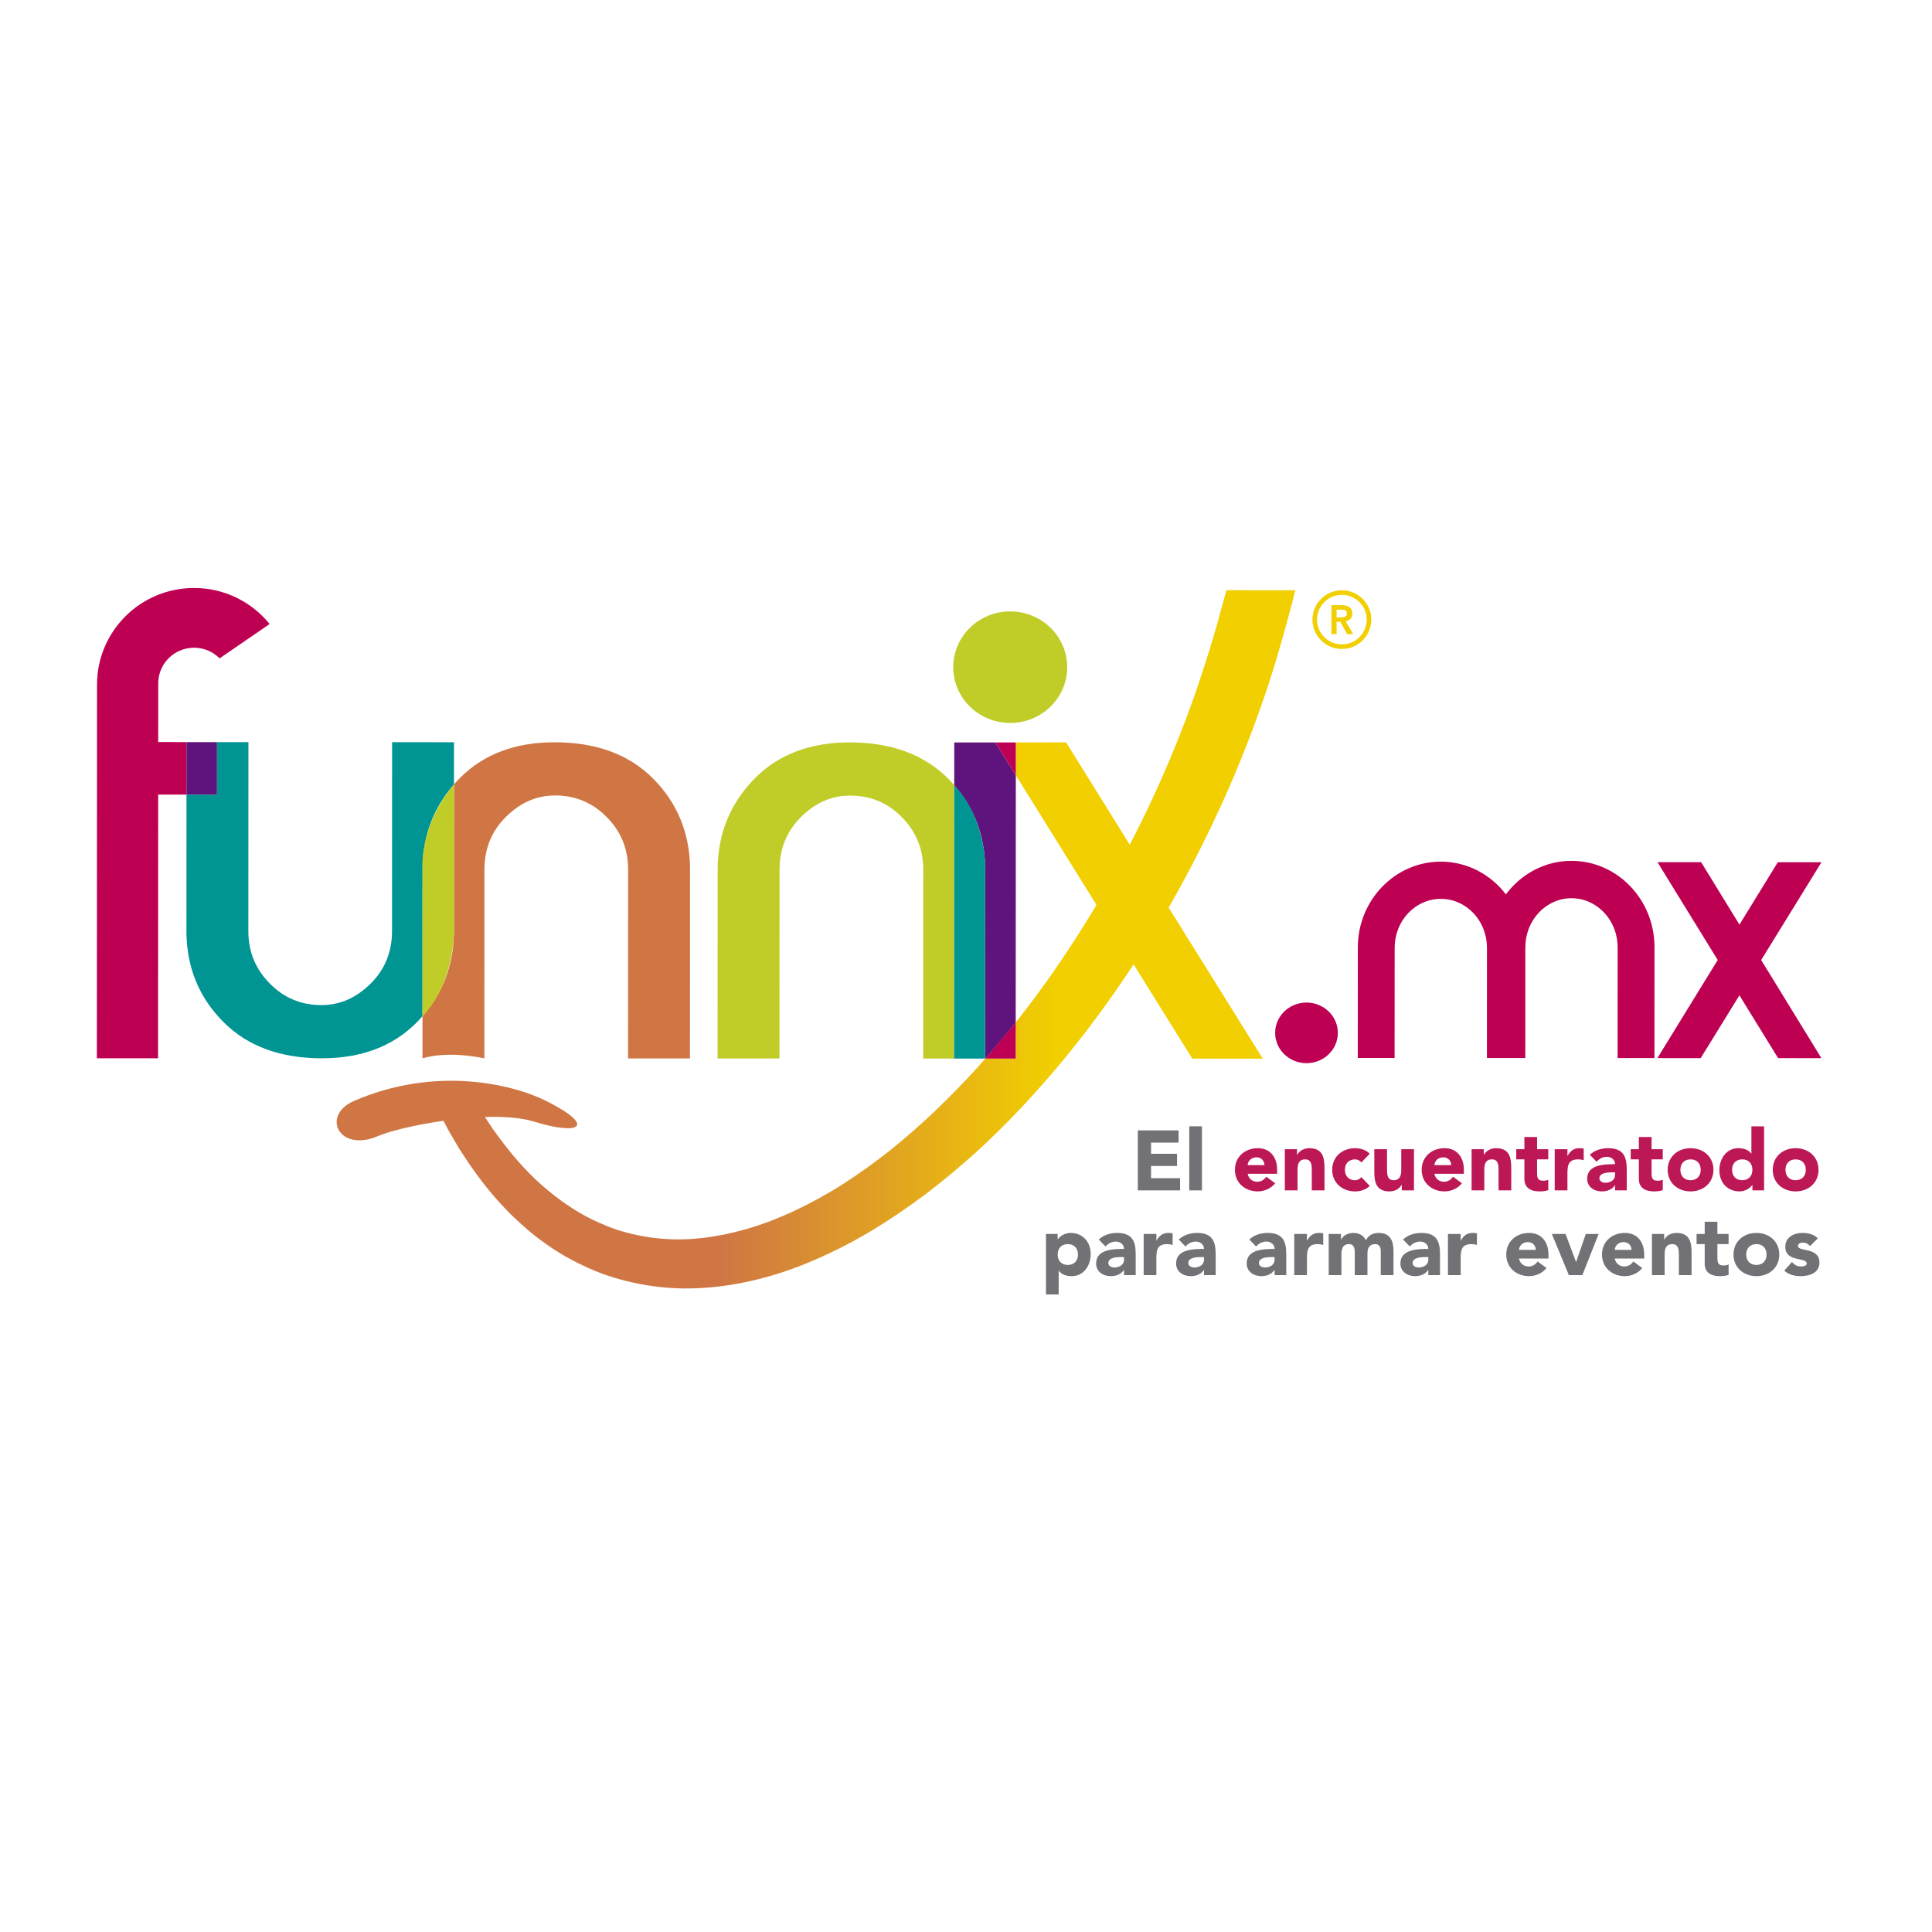 <?xml version="1.0" encoding="utf-8"?>
<!-- Generator: Adobe Illustrator 16.0.0, SVG Export Plug-In . SVG Version: 6.00 Build 0)  -->
<!DOCTYPE svg PUBLIC "-//W3C//DTD SVG 1.1//EN" "http://www.w3.org/Graphics/SVG/1.1/DTD/svg11.dtd">
<svg version="1.1" id="Capa_1" xmlns="http://www.w3.org/2000/svg" xmlns:xlink="http://www.w3.org/1999/xlink" x="0px" y="0px"
	 width="350px" height="350px" viewBox="0 0 350 350" enable-background="new 0 0 350 350" xml:space="preserve">
<g>
	<defs>
		<rect id="SVGID_1_" x="-8.041" y="66.096" width="365.041" height="282.076"/>
	</defs>
	<clipPath id="SVGID_2_">
		<use xlink:href="#SVGID_1_"  overflow="visible"/>
	</clipPath>
	<path clip-path="url(#SVGID_2_)" fill="#F1CF00" d="M243.098,106.936c-2.938-0.002-5.332,2.384-5.334,5.313
		c-0.001,2.928,2.391,5.314,5.329,5.315c2.937,0.001,5.33-2.383,5.332-5.311C248.425,109.323,246.034,106.937,243.098,106.936
		 M243.093,116.739c-2.482-0.001-4.505-2.017-4.504-4.49c0.001-2.475,2.024-4.491,4.508-4.49c2.48,0.001,4.503,2.018,4.502,4.494
		C247.598,114.726,245.575,116.741,243.093,116.739 M241.2,109.63h1.827c1.009,0.001,1.958,0.328,1.957,1.502
		c0,0.755-0.438,1.31-1.216,1.42l1.393,2.317l-1.126-0.001l-1.217-2.22h-0.683l-0.002,2.22l-0.934-0.001V109.63z M242.862,111.849
		c0.527,0,1.144-0.044,1.146-0.723c0-0.621-0.58-0.696-1.062-0.696l-0.81-0.001v1.42H242.862z"/>
	<path clip-path="url(#SVGID_2_)" fill="#BD0052" d="M28.661,134.423l0.004-10.619c0.001-3.187,2.316-5.833,5.359-6.364l0.001,0.002
		c0.369-0.064,0.748-0.1,1.136-0.1c0.386,0.001,0.764,0.037,1.133,0.102v-0.003c1.354,0.238,2.562,0.893,3.487,1.827l9.066-6.223
		c-3.22-3.979-8.149-6.524-13.675-6.527c0,0-0.006,0.001-0.009,0.001c0,0-0.004-0.001-0.007-0.001
		c-9.707-0.004-17.576,7.836-17.581,17.512l-0.028,67.631c0,0.018,0.001,0.034,0.001,0.052l11.087,0.004l0.02-47.767l5.128,0.002
		l0.004-9.512L28.661,134.423z"/>
	<path clip-path="url(#SVGID_2_)" fill="#009493" d="M82.245,142.102l0.003-7.64l-11.215-0.005l-0.014,34.226
		c-0.001,3.79-1.304,6.969-3.91,9.542c-2.604,2.574-5.557,3.859-8.863,3.857c-3.634-0.001-6.711-1.258-9.23-3.771
		c-2.684-2.637-4.027-5.85-4.025-9.639l0.014-34.225l-5.692-0.002l-0.004,9.51l-5.523-0.002l-0.011,25.146
		c0.12,6.346,2.359,11.697,6.718,16.066c4.355,4.367,10.293,6.552,17.814,6.555c7.105,0.003,12.806-2.136,17.105-6.418
		c0.394-0.396,0.766-0.804,1.127-1.215c0.004-10.298,0.011-27.016,0.011-27.016C76.662,151.292,78.566,146.307,82.245,142.102"/>
	<path clip-path="url(#SVGID_2_)" fill="#D07644" d="M118.29,141.025c-4.354-4.369-10.292-6.553-17.812-6.556
		c-7.106-0.003-12.806,2.136-17.106,6.417c-0.396,0.396-0.766,0.803-1.127,1.216l-0.012,27.016
		c-0.113,5.778-2.017,10.764-5.695,14.968c-0.002,3.838-0.003,6.785-0.004,7.641c4.908-1.462,11.218,0.005,11.218,0.005
		l0.013-34.227c0.001-3.788,1.303-6.969,3.909-9.542c2.604-2.572,5.556-3.859,8.862-3.859c3.635,0.002,6.714,1.26,9.231,3.773
		c2.686,2.637,4.028,5.85,4.026,9.638l-0.014,34.226l11.216,0.005l0.014-34.657C124.888,150.747,122.65,145.393,118.29,141.025"/>
	<path clip-path="url(#SVGID_2_)" fill="#C0CD29" d="M183.006,130.968c5.702,0.003,10.326-4.519,10.327-10.099
		c0.003-5.581-4.617-10.105-10.319-10.107c-5.702-0.003-10.325,4.519-10.327,10.099
		C172.684,126.442,177.305,130.966,183.006,130.968"/>
	<path clip-path="url(#SVGID_2_)" fill="#C0CD29" d="M153.939,134.491c-7.105-0.003-12.805,2.136-17.106,6.418
		c-4.42,4.446-6.697,9.838-6.823,16.183l-0.013,34.657l11.215,0.005l0.014-34.227c0.002-3.788,1.304-6.97,3.909-9.542
		c2.606-2.572,5.557-3.859,8.864-3.856c3.635,0,6.712,1.257,9.231,3.772c2.685,2.637,4.027,5.849,4.025,9.637l-0.013,34.228
		l5.606,0.002l0.021-49.518c-0.358-0.408-0.725-0.811-1.115-1.203C167.399,136.678,161.46,134.495,153.939,134.491"/>
</g>
<g>
	<defs>
		<path id="SVGID_3_" d="M221.465,109.52c-1.127,4.322-2.558,9.05-4.31,14.273c-1.76,5.219-3.887,10.751-6.42,16.544
			c-2.528,5.795-5.478,11.756-8.802,17.801c-3.309,6.056-7.064,12.111-11.2,18.049l-0.771,1.109l-0.8,1.098
			c-0.533,0.733-1.067,1.469-1.601,2.206c-0.55,0.723-1.103,1.447-1.653,2.174l-0.828,1.089l-0.854,1.071
			c-0.071,0.092-0.146,0.182-0.219,0.273l-0.002,6.565l-5.494-0.003c-0.454,0.517-0.911,1.032-1.367,1.545
			c-2.456,2.713-5.022,5.31-7.626,7.838c-2.633,2.494-5.338,4.882-8.112,7.121c-2.791,2.211-5.649,4.274-8.56,6.148
			c-2.914,1.871-5.899,3.504-8.899,4.917c-1.499,0.722-3.017,1.324-4.522,1.926c-0.759,0.268-1.517,0.533-2.27,0.797
			c-0.754,0.257-1.516,0.454-2.267,0.686c-3.021,0.838-6.016,1.411-8.938,1.651c-2.926,0.264-5.766,0.122-8.46-0.276
			c-2.69-0.42-5.261-1.066-7.605-2.043c-2.351-0.956-4.544-2.067-6.494-3.385c-1.989-1.251-3.735-2.688-5.343-4.085
			c-3.186-2.845-5.596-5.804-7.473-8.312c-0.464-0.637-0.903-1.238-1.315-1.805c-0.381-0.575-0.737-1.114-1.069-1.616
			c-0.12-0.181-0.231-0.349-0.343-0.519c3.364-0.109,6.533,0.101,8.924,0.841c8.23,2.542,11.387,0.902,2.256-3.708
			c-6.286-3.176-20.29-6.415-34.951-0.015c-5.935,2.592-2.699,9.439,4.508,6.295c1.876-0.817,6.532-1.985,11.751-2.728
			c0.077,0.146,0.154,0.294,0.239,0.457c0.209,0.395,0.423,0.827,0.696,1.319c0.292,0.5,0.611,1.047,0.957,1.638
			c0.346,0.588,0.713,1.231,1.122,1.896c0.426,0.647,0.88,1.334,1.359,2.059c1.954,2.872,4.494,6.312,8.043,9.791
			c1.798,1.712,3.774,3.505,6.107,5.111c2.287,1.664,4.918,3.14,7.788,4.425c2.864,1.309,6.044,2.254,9.383,2.895
			c3.342,0.625,6.875,0.914,10.454,0.732c7.169-0.319,14.511-2.204,21.427-5.264c3.468-1.519,6.88-3.271,10.175-5.261
			c3.293-1.994,6.498-4.181,9.616-6.516c3.095-2.358,6.097-4.866,9.013-7.48c2.891-2.639,5.677-5.4,8.365-8.244
			c2.658-2.867,5.271-5.775,7.718-8.792l0.929-1.122l0.901-1.141c0.6-0.759,1.2-1.519,1.8-2.275c0.582-0.771,1.161-1.54,1.74-2.308
			l0.869-1.152l0.841-1.166c4.498-6.204,8.586-12.542,12.198-18.868c3.619-6.323,6.774-12.625,9.519-18.711
			c2.743-6.089,5.056-11.973,6.98-17.479c1.935-5.505,3.433-10.648,4.656-15.234c0.294-1.15,0.578-2.039,0.852-3.113
			c0.221-0.869,0.407-1.858,0.595-2.307l-12.502-0.006C221.945,107.826,221.709,108.551,221.465,109.52"/>
	</defs>
	<clipPath id="SVGID_4_">
		<use xlink:href="#SVGID_3_"  overflow="visible"/>
	</clipPath>
	
		<linearGradient id="SVGID_5_" gradientUnits="userSpaceOnUse" x1="-219.649" y1="481.802" x2="-219.189" y2="481.802" gradientTransform="matrix(376.75 0.155 0.155 -376.75 82739.5 181723.5)">
		<stop  offset="0" style="stop-color:#D07644"/>
		<stop  offset="0.398" style="stop-color:#D07644"/>
		<stop  offset="0.742" style="stop-color:#F1CF00"/>
		<stop  offset="1" style="stop-color:#F1CF00"/>
	</linearGradient>
	<polygon clip-path="url(#SVGID_4_)" fill="url(#SVGID_5_)" points="58.141,106.854 234.729,106.926 234.676,233.62 58.088,233.547 
			"/>
</g>
<g>
	<defs>
		<rect id="SVGID_6_" x="-8.041" y="66.096" width="365.041" height="282.076"/>
	</defs>
	<clipPath id="SVGID_7_">
		<use xlink:href="#SVGID_6_"  overflow="visible"/>
	</clipPath>
	<path clip-path="url(#SVGID_7_)" fill="#5F147D" d="M184.025,140.454l-3.706-5.952l-7.447-0.003l-0.003,7.751
		c3.621,4.135,5.492,9.087,5.602,14.862l-0.014,34.657h0.053c1.886-2.143,3.735-4.318,5.496-6.562L184.025,140.454z"/>
	<polygon clip-path="url(#SVGID_7_)" fill="#F1CF00" points="209.972,161.631 203.626,151.348 193.132,134.481 184.027,134.503 
		184.025,140.454 197.208,161.627 203.618,171.909 215.995,191.784 228.762,191.791 	"/>
	<rect x="33.785" y="134.443" clip-path="url(#SVGID_7_)" fill="#5F147D" width="5.523" height="9.511"/>
	<path clip-path="url(#SVGID_7_)" fill="#C0CD29" d="M82.245,142.102l-0.011,26.562c0,0,0.175,9.27-5.696,15.423
		c-0.023-23.621,0.011-26.451,0.011-26.451S75.758,149.796,82.245,142.102"/>
	<polygon clip-path="url(#SVGID_7_)" fill="#BD0053" points="180.319,134.502 184.027,134.503 184.025,140.454 	"/>
	<path clip-path="url(#SVGID_7_)" fill="#BD0053" d="M184.007,185.207c0,0-3.521,4.293-5.496,6.563c3.691,0,5.493,0.001,5.493,0.001
		L184.007,185.207z"/>
	<path clip-path="url(#SVGID_7_)" fill="#009493" d="M172.87,142.25l-0.021,49.518l5.609,0.001l0.014-35.073
		C178.472,156.695,178.494,148.179,172.87,142.25"/>
	<path clip-path="url(#SVGID_7_)" fill="#BD0052" d="M242.362,187.117c-0.002,3.033-2.545,5.49-5.68,5.487
		c-3.137,0-5.677-2.46-5.676-5.492c0.001-3.034,2.543-5.491,5.68-5.489C239.822,181.624,242.362,184.084,242.362,187.117"/>
	<polygon clip-path="url(#SVGID_7_)" fill="#BD0052" points="329.977,156.204 322.067,156.201 315.118,167.505 308.178,156.195 
		300.27,156.192 311.178,173.915 303.929,185.704 300.27,191.658 300.255,191.683 308.097,191.686 315.113,180.31 322.118,191.691 
		329.962,191.695 319.053,173.918 	"/>
	<path clip-path="url(#SVGID_7_)" fill="#BD0052" d="M299.725,171.568c0.002-8.609-6.739-15.615-15.029-15.619
		c-4.832-0.002-9.134,2.383-11.887,6.073c-2.755-3.604-7.01-5.927-11.785-5.928c-8.288-0.004-15.037,6.967-15.042,15.54
		l-0.008,20.026l6.671,0.002l0.01-20.022h0.01c0.001-4.857,3.75-8.807,8.356-8.804c4.605,0.001,8.351,3.954,8.349,8.811h0.009
		l-0.007,20.022l3.015,0.002h0.918l2.739,0.001h0.276l0.008-20.11h0.011c0.001-4.878,3.748-8.844,8.355-8.842
		c4.605,0.002,8.351,3.971,8.349,8.849h0.01l-0.008,20.111h3.015l3.657,0.002l0.003-5.955L299.725,171.568z"/>
	<polygon clip-path="url(#SVGID_7_)" fill="#727176" points="206.126,204.78 213.511,204.78 213.511,206.991 208.521,206.991 
		208.521,209.018 213.234,209.018 213.234,211.229 208.521,211.229 208.521,213.44 213.787,213.44 213.787,215.648 206.126,215.648 
			"/>
	<rect x="215.443" y="204.043" clip-path="url(#SVGID_7_)" fill="#727176" width="2.302" height="11.605"/>
	<path clip-path="url(#SVGID_7_)" fill="#BD1856" d="M231.01,214.36c-0.735,0.937-1.949,1.473-3.146,1.473
		c-2.304,0-4.146-1.534-4.146-3.914s1.842-3.914,4.146-3.914c2.149,0,3.5,1.534,3.5,3.914v0.722h-5.344
		c0.186,0.877,0.846,1.444,1.736,1.444c0.751,0,1.259-0.385,1.645-0.906L231.01,214.36z M229.061,211.075
		c0.015-0.768-0.584-1.412-1.413-1.412c-1.013,0-1.565,0.691-1.628,1.412H229.061z"/>
	<path clip-path="url(#SVGID_7_)" fill="#BD1856" d="M232.759,208.188h2.21v1.014h0.032c0.307-0.584,1.059-1.197,2.18-1.197
		c2.334,0,2.765,1.534,2.765,3.531v4.112h-2.303v-3.652c0-0.858-0.018-1.965-1.199-1.965c-1.196,0-1.381,0.936-1.381,1.903v3.714
		h-2.304V208.188z"/>
	<path clip-path="url(#SVGID_7_)" fill="#BD1856" d="M246.622,210.6c-0.23-0.323-0.661-0.568-1.137-0.568
		c-1.151,0-1.842,0.768-1.842,1.889s0.69,1.889,1.842,1.889c0.507,0,0.875-0.262,1.137-0.568l1.52,1.597
		c-0.722,0.736-1.781,0.998-2.656,0.998c-2.303,0-4.146-1.536-4.146-3.915c0-2.381,1.843-3.915,4.146-3.915
		c0.875,0,1.935,0.261,2.656,0.998L246.622,210.6z"/>
	<path clip-path="url(#SVGID_7_)" fill="#BD1856" d="M256.154,215.648h-2.211v-1.011h-0.03c-0.307,0.582-1.06,1.197-2.18,1.197
		c-2.334,0-2.763-1.536-2.763-3.531v-4.115h2.303v3.654c0,0.859,0.015,1.966,1.197,1.966c1.197,0,1.381-0.938,1.381-1.904v-3.716
		h2.303V215.648z"/>
	<path clip-path="url(#SVGID_7_)" fill="#BD1856" d="M264.844,214.36c-0.737,0.937-1.95,1.473-3.147,1.473
		c-2.303,0-4.146-1.534-4.146-3.914s1.843-3.914,4.146-3.914c2.148,0,3.501,1.534,3.501,3.914v0.722h-5.344
		c0.185,0.877,0.845,1.444,1.735,1.444c0.752,0,1.259-0.385,1.643-0.906L264.844,214.36z M262.894,211.075
		c0.015-0.768-0.583-1.412-1.413-1.412c-1.013,0-1.565,0.691-1.627,1.412H262.894z"/>
	<path clip-path="url(#SVGID_7_)" fill="#BD1856" d="M266.594,208.188h2.211v1.014h0.029c0.308-0.584,1.06-1.197,2.18-1.197
		c2.334,0,2.764,1.534,2.764,3.531v4.112h-2.303v-3.652c0-0.858-0.016-1.965-1.196-1.965c-1.198,0-1.382,0.936-1.382,1.903v3.714
		h-2.303V208.188z"/>
	<path clip-path="url(#SVGID_7_)" fill="#BD1856" d="M280.485,210.031h-2.027v2.486c0,0.799,0.094,1.382,1.091,1.382
		c0.245,0,0.736-0.03,0.937-0.214v1.918c-0.506,0.185-1.074,0.229-1.611,0.229c-1.535,0-2.718-0.628-2.718-2.255v-3.547h-1.475
		v-1.843h1.475v-2.21h2.302v2.21h2.027V210.031z"/>
	<path clip-path="url(#SVGID_7_)" fill="#BD1856" d="M281.652,208.188h2.303v1.196h0.03c0.491-0.903,1.137-1.38,2.149-1.38
		c0.261,0,0.553,0.015,0.769,0.076v2.104c-0.322-0.093-0.645-0.154-0.983-0.154c-1.75,0-1.965,1.013-1.965,2.502v3.115h-2.303
		V208.188z"/>
	<path clip-path="url(#SVGID_7_)" fill="#BD1856" d="M292.58,214.714h-0.028c-0.507,0.798-1.429,1.119-2.364,1.119
		c-1.397,0-2.657-0.797-2.657-2.301c0-2.58,3.133-2.626,5.05-2.626c0-0.813-0.673-1.336-1.471-1.336
		c-0.755,0-1.383,0.338-1.874,0.892l-1.229-1.26c0.845-0.798,2.073-1.197,3.286-1.197c2.687,0,3.408,1.366,3.408,3.854v3.79h-2.121
		V214.714z M292.014,212.38c-0.707,0-2.271,0.061-2.271,1.075c0,0.552,0.583,0.812,1.091,0.812c0.904,0,1.747-0.474,1.747-1.396
		v-0.491H292.014z"/>
	<path clip-path="url(#SVGID_7_)" fill="#BD1856" d="M301.226,210.031h-2.027v2.486c0,0.799,0.092,1.382,1.089,1.382
		c0.246,0,0.738-0.03,0.938-0.214v1.918c-0.508,0.185-1.076,0.229-1.613,0.229c-1.534,0-2.717-0.628-2.717-2.255v-3.547h-1.474
		v-1.843h1.474v-2.21h2.303v2.21h2.027V210.031z"/>
	<path clip-path="url(#SVGID_7_)" fill="#BD1856" d="M306.261,208.005c2.302,0,4.145,1.534,4.145,3.915
		c0,2.379-1.843,3.913-4.145,3.913c-2.304,0-4.146-1.534-4.146-3.913C302.114,209.539,303.957,208.005,306.261,208.005
		 M306.261,213.809c1.151,0,1.84-0.768,1.84-1.889s-0.688-1.889-1.84-1.889s-1.844,0.768-1.844,1.889
		S305.109,213.809,306.261,213.809"/>
	<path clip-path="url(#SVGID_7_)" fill="#BD1856" d="M319.585,215.648h-2.12v-0.981h-0.029c-0.353,0.538-1.244,1.166-2.288,1.166
		c-2.212,0-3.669-1.596-3.669-3.852c0-2.073,1.289-3.977,3.407-3.977c0.954,0,1.844,0.261,2.366,0.983h0.03v-4.945h2.303V215.648z
		 M315.624,210.031c-1.151,0-1.842,0.768-1.842,1.888c0,1.122,0.69,1.89,1.842,1.89s1.841-0.768,1.841-1.89
		C317.465,210.799,316.775,210.031,315.624,210.031"/>
	<path clip-path="url(#SVGID_7_)" fill="#BD1856" d="M325.295,208.005c2.302,0,4.146,1.534,4.146,3.915
		c0,2.379-1.844,3.913-4.146,3.913c-2.303,0-4.146-1.534-4.146-3.913C321.149,209.539,322.992,208.005,325.295,208.005
		 M325.295,213.809c1.15,0,1.842-0.768,1.842-1.889s-0.691-1.889-1.842-1.889c-1.151,0-1.843,0.768-1.843,1.889
		S324.144,213.809,325.295,213.809"/>
	<path clip-path="url(#SVGID_7_)" fill="#727176" d="M189.485,223.54h2.119v0.982h0.03c0.352-0.537,1.243-1.167,2.287-1.167
		c2.211,0,3.67,1.596,3.67,3.854c0,2.073-1.289,3.978-3.408,3.978c-0.951,0-1.842-0.262-2.364-0.983h-0.03v4.299h-2.304V223.54z
		 M193.446,229.158c1.151,0,1.842-0.767,1.842-1.89c0-1.118-0.69-1.887-1.842-1.887c-1.152,0-1.842,0.769-1.842,1.887
		C191.604,228.392,192.294,229.158,193.446,229.158"/>
	<path clip-path="url(#SVGID_7_)" fill="#727176" d="M203.624,230.064h-0.032c-0.506,0.799-1.428,1.122-2.363,1.122
		c-1.396,0-2.656-0.801-2.656-2.305c0-2.579,3.132-2.624,5.052-2.624c0-0.814-0.677-1.337-1.474-1.337
		c-0.753,0-1.384,0.339-1.874,0.892l-1.228-1.26c0.844-0.799,2.072-1.197,3.286-1.197c2.686,0,3.408,1.366,3.408,3.854V231h-2.119
		V230.064z M203.057,227.731c-0.707,0-2.273,0.06-2.273,1.073c0,0.553,0.583,0.813,1.09,0.813c0.906,0,1.751-0.476,1.751-1.396
		v-0.49H203.057z"/>
	<path clip-path="url(#SVGID_7_)" fill="#727176" d="M207.186,223.54h2.303v1.197h0.029c0.492-0.906,1.137-1.382,2.15-1.382
		c0.261,0,0.552,0.015,0.767,0.077v2.102c-0.322-0.091-0.644-0.152-0.981-0.152c-1.75,0-1.965,1.013-1.965,2.504V231h-2.303V223.54z
		"/>
	<path clip-path="url(#SVGID_7_)" fill="#727176" d="M218.115,230.064h-0.03c-0.507,0.799-1.428,1.122-2.365,1.122
		c-1.397,0-2.655-0.801-2.655-2.305c0-2.579,3.131-2.624,5.051-2.624c0-0.814-0.676-1.337-1.474-1.337
		c-0.753,0-1.382,0.339-1.874,0.892l-1.227-1.26c0.844-0.799,2.072-1.197,3.284-1.197c2.688,0,3.407,1.366,3.407,3.854V231h-2.117
		V230.064z M217.547,227.731c-0.706,0-2.271,0.06-2.271,1.073c0,0.553,0.583,0.813,1.091,0.813c0.904,0,1.749-0.476,1.749-1.396
		v-0.49H217.547z"/>
	<path clip-path="url(#SVGID_7_)" fill="#727176" d="M230.901,230.064h-0.031c-0.505,0.799-1.427,1.122-2.363,1.122
		c-1.396,0-2.655-0.801-2.655-2.305c0-2.579,3.131-2.624,5.05-2.624c0-0.814-0.675-1.337-1.473-1.337
		c-0.754,0-1.382,0.339-1.874,0.892l-1.228-1.26c0.843-0.799,2.072-1.197,3.286-1.197c2.686,0,3.408,1.366,3.408,3.854V231h-2.12
		V230.064z M230.334,227.731c-0.706,0-2.271,0.06-2.271,1.073c0,0.553,0.582,0.813,1.09,0.813c0.905,0,1.749-0.476,1.749-1.396
		v-0.49H230.334z"/>
	<path clip-path="url(#SVGID_7_)" fill="#727176" d="M234.464,223.54h2.303v1.197h0.028c0.493-0.906,1.138-1.382,2.152-1.382
		c0.26,0,0.551,0.015,0.766,0.077v2.102c-0.321-0.091-0.645-0.152-0.981-0.152c-1.75,0-1.965,1.013-1.965,2.504V231h-2.303V223.54z"
		/>
	<path clip-path="url(#SVGID_7_)" fill="#727176" d="M240.711,223.54h2.211v1.013h0.03c0.308-0.583,1.06-1.197,2.181-1.197
		c1.045,0,1.903,0.429,2.303,1.337c0.538-0.953,1.259-1.337,2.365-1.337c2.025,0,2.641,1.429,2.641,3.241V231h-2.304v-4.344
		c0-0.689-0.261-1.274-1.013-1.274c-1.061,0-1.398,0.752-1.398,1.673V231h-2.302v-3.945c0-0.551,0.029-1.673-1.029-1.673
		c-1.198,0-1.382,0.936-1.382,1.904V231h-2.303V223.54z"/>
	<path clip-path="url(#SVGID_7_)" fill="#727176" d="M258.75,230.064h-0.031c-0.508,0.799-1.428,1.122-2.366,1.122
		c-1.396,0-2.654-0.801-2.654-2.305c0-2.579,3.131-2.624,5.052-2.624c0-0.814-0.677-1.337-1.475-1.337
		c-0.752,0-1.381,0.339-1.874,0.892l-1.227-1.26c0.844-0.799,2.073-1.197,3.285-1.197c2.687,0,3.408,1.366,3.408,3.854V231h-2.118
		V230.064z M258.18,227.731c-0.704,0-2.271,0.06-2.271,1.073c0,0.553,0.583,0.813,1.09,0.813c0.904,0,1.751-0.476,1.751-1.396v-0.49
		H258.18z"/>
	<path clip-path="url(#SVGID_7_)" fill="#727176" d="M262.31,223.54h2.304v1.197h0.029c0.492-0.906,1.137-1.382,2.149-1.382
		c0.261,0,0.554,0.015,0.769,0.077v2.102c-0.323-0.091-0.645-0.152-0.984-0.152c-1.747,0-1.963,1.013-1.963,2.504V231h-2.304V223.54
		z"/>
	<path clip-path="url(#SVGID_7_)" fill="#727176" d="M280.163,229.711c-0.735,0.936-1.95,1.476-3.147,1.476
		c-2.302,0-4.145-1.536-4.145-3.918c0-2.377,1.843-3.913,4.145-3.913c2.15,0,3.502,1.536,3.502,3.913v0.722h-5.343
		c0.184,0.877,0.845,1.444,1.733,1.444c0.753,0,1.261-0.384,1.644-0.906L280.163,229.711z M278.213,226.427
		c0.018-0.769-0.582-1.413-1.411-1.413c-1.014,0-1.566,0.689-1.627,1.413H278.213z"/>
	<polygon clip-path="url(#SVGID_7_)" fill="#727176" points="281.129,223.54 283.616,223.54 285.507,228.605 285.536,228.605 
		287.285,223.54 289.605,223.54 286.658,231 284.215,231 	"/>
	<path clip-path="url(#SVGID_7_)" fill="#727176" d="M297.51,229.711c-0.736,0.936-1.949,1.476-3.146,1.476
		c-2.304,0-4.146-1.536-4.146-3.918c0-2.377,1.842-3.913,4.146-3.913c2.148,0,3.5,1.536,3.5,3.913v0.722h-5.343
		c0.185,0.877,0.844,1.444,1.735,1.444c0.752,0,1.259-0.384,1.643-0.906L297.51,229.711z M295.561,226.427
		c0.016-0.769-0.583-1.413-1.412-1.413c-1.015,0-1.568,0.689-1.628,1.413H295.561z"/>
	<path clip-path="url(#SVGID_7_)" fill="#727176" d="M299.261,223.54h2.21v1.013h0.031c0.308-0.583,1.06-1.197,2.179-1.197
		c2.334,0,2.763,1.536,2.763,3.53V231h-2.302v-3.652c0-0.86-0.015-1.966-1.197-1.966c-1.196,0-1.382,0.936-1.382,1.904V231h-2.302
		V223.54z"/>
	<path clip-path="url(#SVGID_7_)" fill="#727176" d="M313.153,225.382h-2.027v2.486c0,0.8,0.093,1.382,1.089,1.382
		c0.246,0,0.737-0.03,0.938-0.214v1.919c-0.507,0.185-1.076,0.231-1.613,0.231c-1.534,0-2.718-0.63-2.718-2.258v-3.547h-1.474
		v-1.842h1.474v-2.211h2.304v2.211h2.027V225.382z"/>
	<path clip-path="url(#SVGID_7_)" fill="#727176" d="M318.188,223.355c2.302,0,4.146,1.536,4.146,3.913
		c0,2.382-1.844,3.918-4.146,3.918c-2.303,0-4.146-1.536-4.146-3.918C314.043,224.892,315.886,223.355,318.188,223.355
		 M318.188,229.158c1.149,0,1.841-0.767,1.841-1.89c0-1.118-0.691-1.887-1.841-1.887c-1.151,0-1.844,0.769-1.844,1.887
		C316.345,228.392,317.037,229.158,318.188,229.158"/>
	<path clip-path="url(#SVGID_7_)" fill="#727176" d="M327.904,225.735c-0.338-0.416-0.783-0.63-1.336-0.63
		c-0.383,0-0.845,0.169-0.845,0.614c0,1.105,3.886,0.17,3.886,3.008c0,1.904-1.843,2.459-3.439,2.459
		c-1.044,0-2.195-0.262-2.932-1.016l1.397-1.551c0.428,0.522,0.936,0.814,1.626,0.814c0.522,0,1.044-0.138,1.044-0.536
		c0-1.199-3.885-0.186-3.885-3.026c0-1.75,1.567-2.517,3.133-2.517c0.983,0,2.072,0.246,2.762,0.983L327.904,225.735z"/>
</g>
<g>
	<defs>
		<rect id="SVGID_8_" x="-8.041" y="66.096" width="365.041" height="282.076"/>
	</defs>
	<clipPath id="SVGID_9_">
		<use xlink:href="#SVGID_8_"  overflow="visible"/>
	</clipPath>
</g>
</svg>
